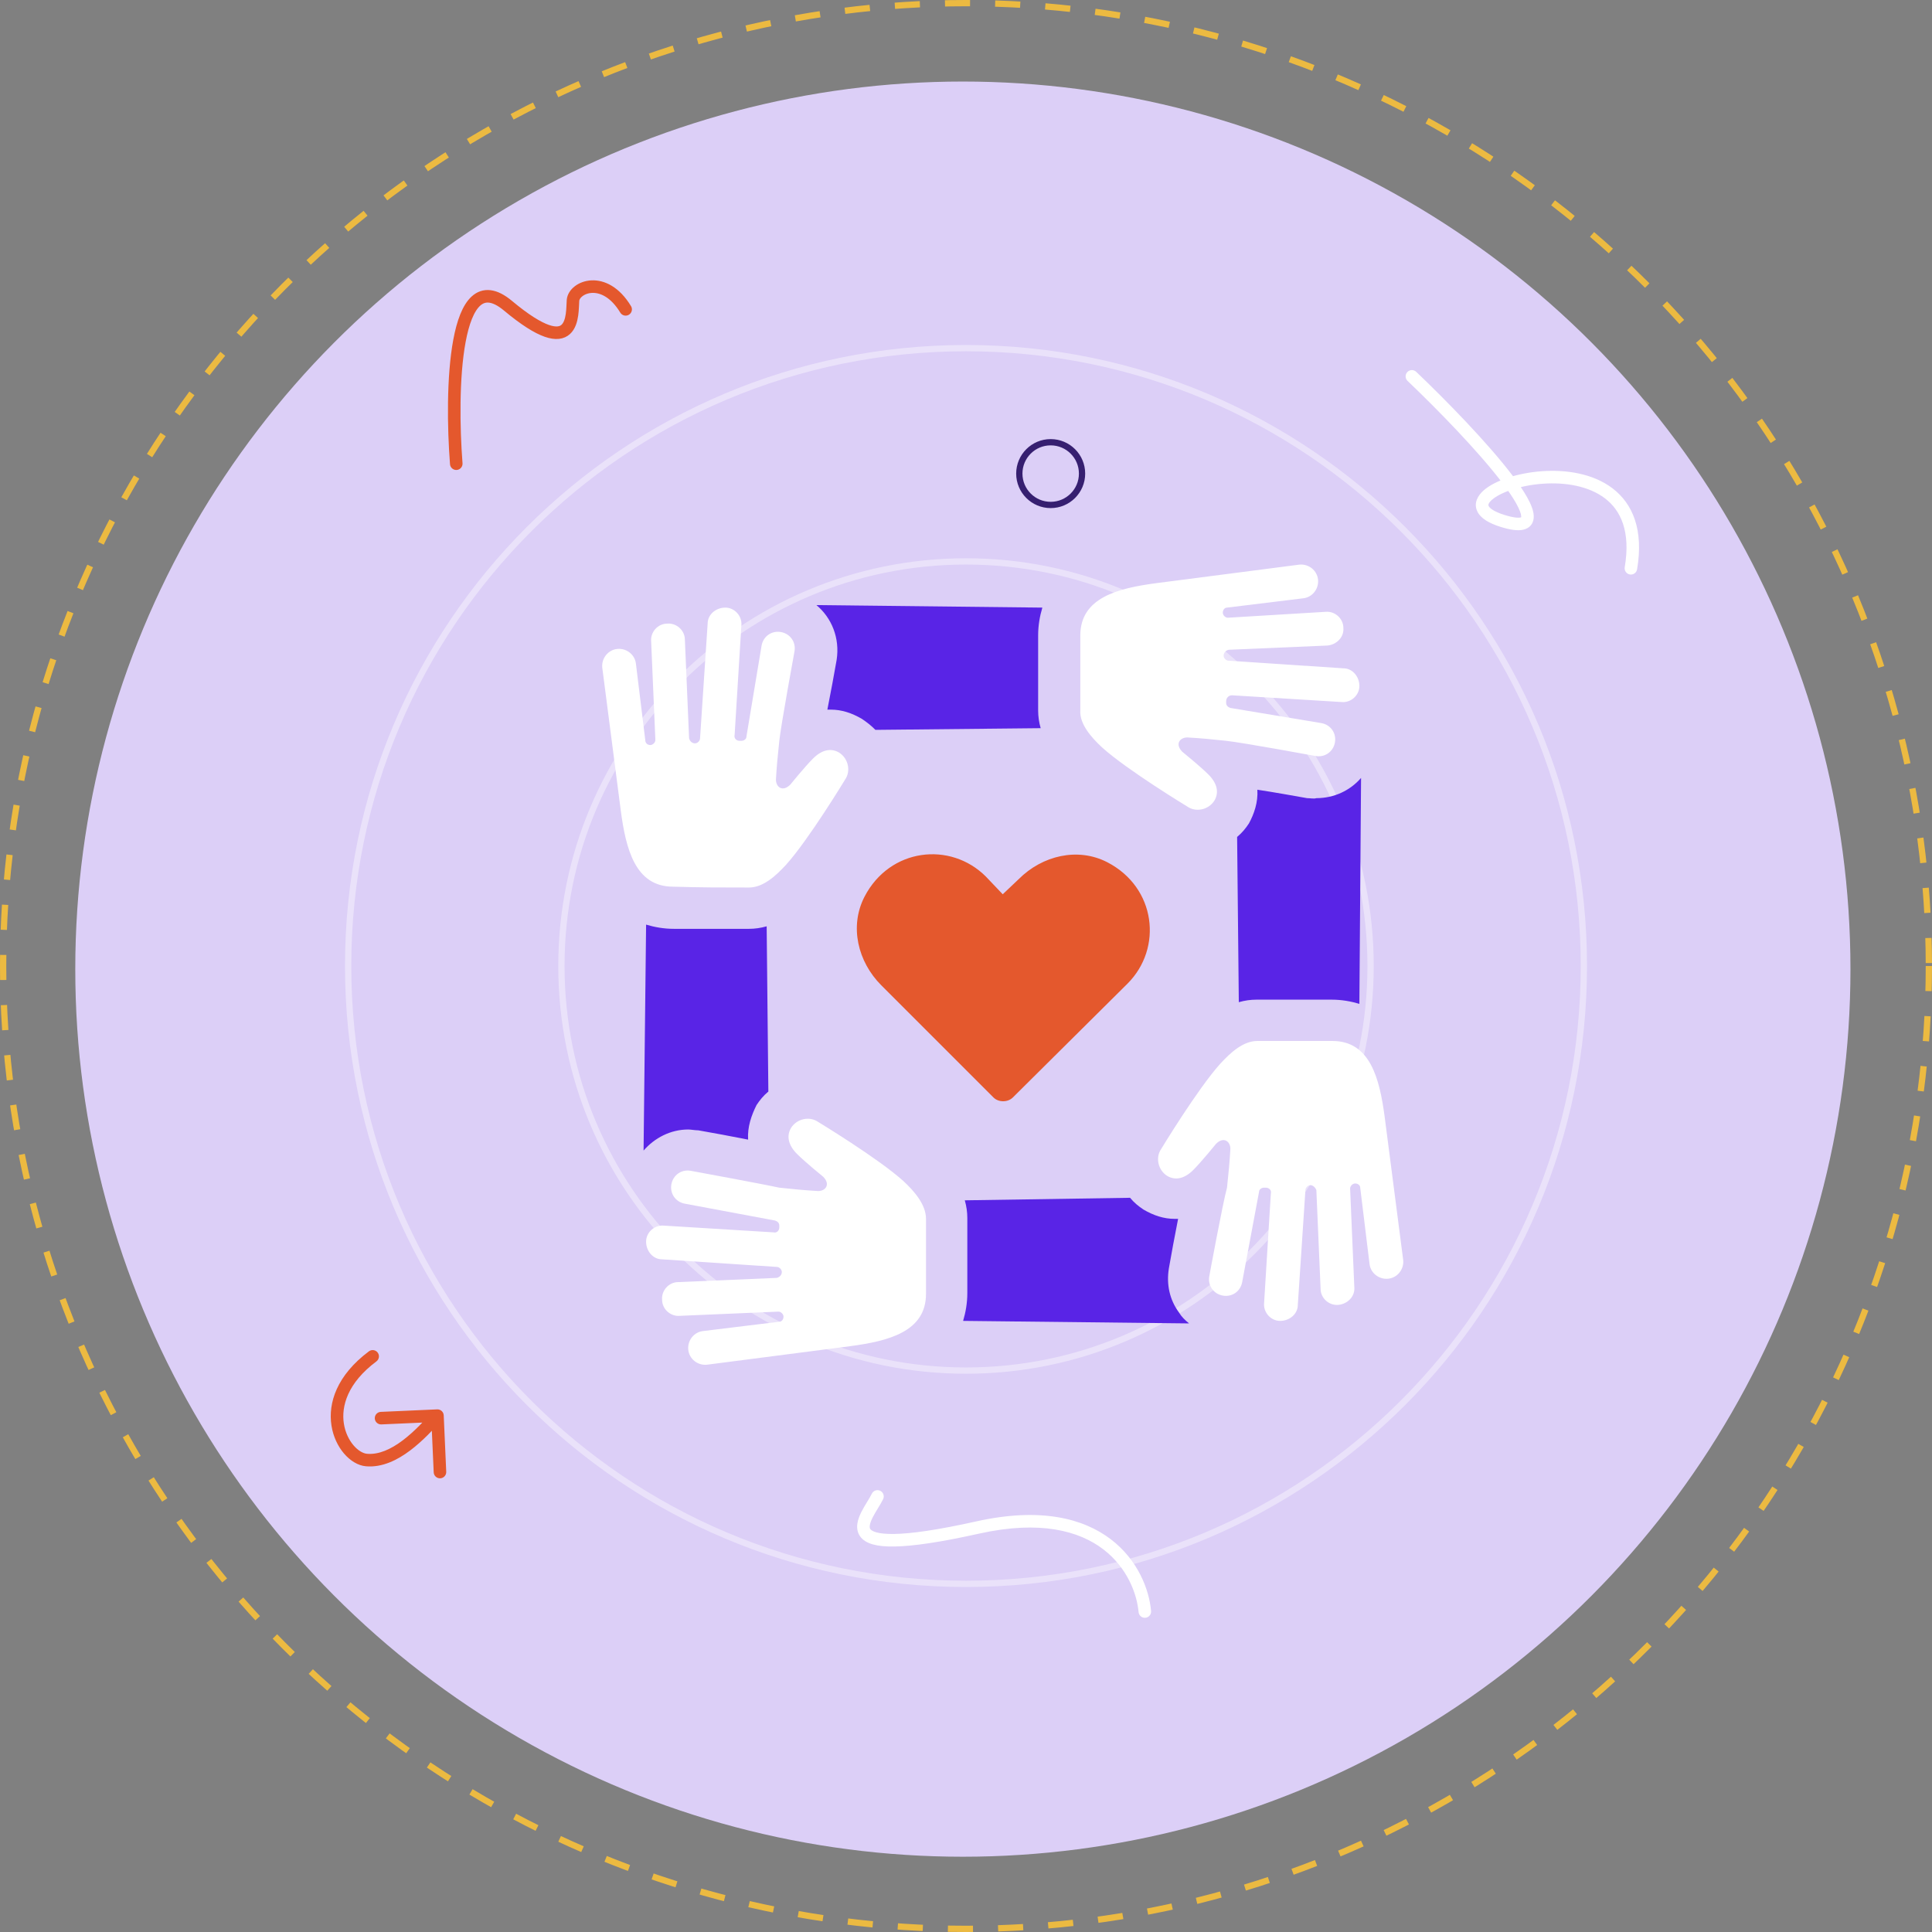 <svg width="308" height="308" viewBox="0 0 308 308" fill="none" xmlns="http://www.w3.org/2000/svg">
<rect x="0" y="0" width="308" height="308" fill="#808080" stroke="none"/>
<circle cx="154" cy="154" r="153.5" stroke="#ECBA41" stroke-dasharray="4 4"/>
<circle cx="153.5" cy="154.5" r="141.5" fill="#DCCFF7"/>
<path opacity="0.4" fill-rule="evenodd" clip-rule="evenodd" d="M252 154C252 208.124 208.124 252 154 252C99.876 252 56 208.124 56 154C56 99.876 99.876 56 154 56C208.124 56 252 99.876 252 154ZM253 154C253 208.676 208.676 253 154 253C99.324 253 55 208.676 55 154C55 99.324 99.324 55 154 55C208.676 55 253 99.324 253 154ZM218 154C218 189.346 189.346 218 154 218C118.654 218 90 189.346 90 154C90 118.654 118.654 90 154 90C189.346 90 218 118.654 218 154ZM219 154C219 189.898 189.898 219 154 219C118.101 219 89 189.898 89 154C89 118.101 118.101 89 154 89C189.898 89 219 118.101 219 154Z" fill="white"/>
<path d="M225.774 59.277C225.374 58.896 224.741 58.911 224.36 59.31C223.979 59.71 223.994 60.343 224.394 60.724L225.774 59.277ZM239.521 83.04L239.222 83.995L239.521 83.04ZM259.014 90.43C258.922 90.974 259.288 91.49 259.833 91.583C260.377 91.675 260.894 91.308 260.986 90.764L259.014 90.43ZM224.394 60.724C229.206 65.312 235.665 71.936 239.468 76.935C240.417 78.183 241.184 79.307 241.715 80.258C242.266 81.244 242.494 81.921 242.511 82.31C242.519 82.481 242.481 82.503 242.504 82.47C242.534 82.428 242.544 82.462 242.398 82.496C242.035 82.58 241.246 82.533 239.82 82.086L239.222 83.995C240.692 84.455 241.927 84.657 242.848 84.445C243.345 84.33 243.812 84.08 244.132 83.631C244.446 83.192 244.53 82.685 244.509 82.221C244.47 81.338 244.037 80.314 243.461 79.282C242.866 78.217 242.038 77.01 241.06 75.724C237.157 70.594 230.603 63.882 225.774 59.277L224.394 60.724ZM239.82 82.086C238.968 81.819 238.362 81.54 237.951 81.274C237.536 81.005 237.374 80.786 237.317 80.66C237.268 80.555 237.184 80.264 237.843 79.681C238.48 79.118 239.575 78.536 241.019 78.061C242.445 77.591 244.143 77.247 245.925 77.118C249.523 76.855 253.283 77.473 255.871 79.452C258.372 81.364 259.983 84.71 259.014 90.43L260.986 90.764C262.049 84.489 260.307 80.326 257.085 77.863C253.951 75.466 249.621 74.843 245.78 75.123C243.842 75.264 241.983 75.637 240.393 76.161C238.82 76.679 237.44 77.368 236.518 78.183C235.618 78.979 234.893 80.174 235.499 81.495C235.768 82.082 236.258 82.56 236.865 82.953C237.476 83.348 238.263 83.694 239.222 83.995L239.82 82.086Z" fill="white"/>
<circle cx="167.5" cy="75.5" r="5" stroke="#361F70"/>
<path d="M72.737 73.923C71.848 62.488 72.252 41.441 80.981 48.738C91.892 57.858 91.164 49.986 91.349 47.873C91.535 45.76 96.33 43.696 99.74 49.319" stroke="#E4582D" stroke-width="2" stroke-linecap="round"/>
<path d="M181.512 257C181.56 257.55 182.046 257.956 182.596 257.908C183.146 257.859 183.553 257.374 183.504 256.824L181.512 257ZM155.866 243.516L156.083 244.492L155.866 243.516ZM140.789 238.993C141.028 238.495 140.818 237.898 140.32 237.659C139.822 237.42 139.225 237.63 138.986 238.128L140.789 238.993ZM183.504 256.824C183.205 253.437 181.43 248.697 177.073 245.382C172.685 242.044 165.841 240.272 155.648 242.54L156.083 244.492C165.864 242.315 172.062 244.082 175.862 246.974C179.693 249.889 181.253 254.069 181.512 257L183.504 256.824ZM155.648 242.54C149.427 243.925 145.287 244.496 142.599 244.544C141.253 244.568 140.322 244.459 139.696 244.284C139.07 244.109 138.836 243.894 138.748 243.768C138.67 243.657 138.616 243.487 138.664 243.17C138.713 242.836 138.865 242.423 139.109 241.935C139.351 241.453 139.649 240.959 139.956 240.455C140.251 239.971 140.568 239.454 140.789 238.993L138.986 238.128C138.817 238.479 138.561 238.9 138.248 239.415C137.948 239.908 137.605 240.472 137.321 241.04C137.039 241.603 136.781 242.235 136.685 242.875C136.588 243.53 136.653 244.263 137.11 244.915C137.556 245.553 138.271 245.963 139.158 246.211C140.044 246.458 141.19 246.569 142.634 246.543C145.526 246.492 149.821 245.886 156.083 244.492L155.648 242.54Z" fill="white"/>
<path d="M70.739 225.637C70.714 225.086 70.247 224.658 69.695 224.683L60.704 225.082C60.153 225.107 59.725 225.574 59.75 226.125C59.774 226.677 60.241 227.105 60.793 227.08L68.785 226.725L69.14 234.717C69.165 235.269 69.632 235.696 70.184 235.672C70.735 235.647 71.163 235.18 71.138 234.628L70.739 225.637ZM69.734 225.688L68.996 225.013L68.996 225.013L69.734 225.688ZM58.444 232.761L58.526 231.764L58.444 232.761ZM60.01 217.032C60.452 216.701 60.542 216.075 60.212 215.632C59.881 215.19 59.254 215.1 58.812 215.43L60.01 217.032ZM69.002 225.007L68.996 225.013L70.472 226.363L70.478 226.357L69.002 225.007ZM68.996 225.013C67.682 226.449 66.04 228.24 64.189 229.634C62.325 231.037 60.403 231.919 58.526 231.764L58.362 233.757C60.967 233.972 63.384 232.743 65.392 231.231C67.414 229.709 69.175 227.78 70.472 226.363L68.996 225.013ZM58.526 231.764C57.912 231.714 57.106 231.29 56.361 230.418C55.632 229.565 55.038 228.364 54.819 226.954C54.391 224.195 55.387 220.488 60.01 217.032L58.812 215.43C53.697 219.254 52.283 223.654 52.843 227.26C53.118 229.033 53.868 230.579 54.84 231.718C55.797 232.837 57.05 233.65 58.362 233.757L58.526 231.764Z" fill="#E4582D"/>
<path d="M159.856 142.565L157.168 139.742C151.523 134.097 141.846 135.173 137.813 142.968C135.394 147.673 136.738 153.318 140.501 157.082L158.378 174.958C159.184 175.764 160.662 175.764 161.469 174.958L179.748 156.812C185.394 151.167 184.318 141.49 176.522 137.457C171.818 135.038 166.173 136.382 162.409 140.145L159.856 142.565Z" fill="#E4582D"/>
<path d="M133.378 105.199C132.975 107.484 132.436 110.441 131.899 113.129H132.436C134.184 113.129 135.797 113.666 137.409 114.607C138.216 115.145 138.888 115.683 139.56 116.355L165.904 116.086C165.635 115.144 165.501 114.204 165.501 113.263V101.3C165.501 99.688 165.77 98.209 166.173 96.865L130.152 96.463C132.571 98.478 133.916 101.705 133.378 105.199L133.378 105.199Z" fill="#5924E6"/>
<path d="M175.717 119.177C179.749 122.807 189.292 128.586 189.292 128.586C190.636 129.527 192.652 129.123 193.593 127.644C194.4 126.3 193.996 124.821 192.652 123.478C191.307 122.134 188.485 119.849 188.485 119.849C187.276 118.639 188.082 117.564 189.292 117.564C191.577 117.698 192.921 117.833 195.475 118.101C198.029 118.37 209.722 120.52 209.722 120.52C211.201 120.789 212.545 119.848 212.813 118.369C213.083 116.891 212.141 115.546 210.663 115.278L196.147 112.861C195.744 112.727 195.475 112.458 195.475 112.055V111.786C195.475 111.248 195.878 110.844 196.416 110.844L213.89 111.92C215.368 112.054 216.713 110.844 216.713 109.366C216.713 107.887 215.637 106.543 214.159 106.543L195.879 105.333C195.476 105.333 195.073 104.93 195.073 104.527C195.073 104.124 195.342 103.721 195.879 103.586L211.605 102.913C213.084 102.779 214.293 101.569 214.159 100.09C214.159 98.612 212.815 97.402 211.336 97.536L195.744 98.478C195.341 98.478 194.938 98.075 194.938 97.672C194.938 97.269 195.207 96.866 195.61 96.866L207.706 95.387C209.185 95.253 210.261 93.909 210.125 92.43C209.991 90.952 208.647 89.876 207.168 90.011C207.168 90.011 190.501 92.162 184.319 92.969C178.271 93.775 172.223 95.253 172.223 101.302V113.264C172.089 115.414 173.97 117.565 175.717 119.177L175.717 119.177Z" fill="white"/>
<path d="M208.378 127.242C206.093 126.839 203.136 126.301 200.448 125.897C200.582 127.913 199.911 129.795 199.104 131.273C198.566 132.08 198.028 132.752 197.222 133.424L197.491 159.768C198.432 159.499 199.373 159.365 200.314 159.365H212.277C213.889 159.365 215.368 159.634 216.712 160.037L216.981 124.016C215.234 126.032 212.68 127.242 209.857 127.242C209.453 127.375 208.915 127.241 208.378 127.241L208.378 127.242Z" fill="#5924E6"/>
<path d="M220.744 178.049C219.937 172 218.459 165.952 212.411 165.952H200.448C198.163 165.952 196.147 167.834 194.534 169.582C190.905 173.614 185.125 183.157 185.125 183.157C184.184 184.501 184.588 186.517 186.067 187.458C187.411 188.265 188.89 187.861 190.233 186.517C191.578 185.172 193.862 182.35 193.862 182.35C195.072 181.141 196.147 181.947 196.147 183.157C196.013 185.442 195.878 186.786 195.61 189.34C194.937 191.759 192.786 203.452 192.786 203.452C192.517 204.931 193.458 206.275 194.937 206.543C196.415 206.813 197.76 205.871 198.028 204.393L200.716 190.011C200.716 189.608 201.119 189.339 201.522 189.339H201.791C202.329 189.339 202.733 189.742 202.598 190.281L201.522 207.754C201.388 209.232 202.598 210.577 204.076 210.577C205.555 210.577 206.899 209.502 206.899 208.023L208.109 189.743C208.109 189.34 208.512 188.937 208.915 188.937C209.318 188.937 209.721 189.34 209.856 189.743L210.529 205.469C210.529 206.948 211.873 208.157 213.352 208.023C214.83 207.889 216.04 206.679 215.906 205.2L215.234 189.474C215.234 189.071 215.637 188.668 216.04 188.668C216.443 188.668 216.846 188.937 216.846 189.34L218.325 201.437C218.459 202.915 219.803 203.991 221.282 203.855C222.76 203.721 223.836 202.377 223.701 200.898C223.701 200.898 221.55 184.232 220.744 178.049L220.744 178.049Z" fill="white"/>
<path d="M111.335 180.199C113.619 180.602 116.576 181.14 119.264 181.678C119.13 179.662 119.802 177.78 120.609 176.167C121.146 175.36 121.684 174.688 122.491 174.016L122.222 147.672C121.28 147.941 120.34 148.075 119.398 148.075H107.436C105.823 148.075 104.345 147.806 103.001 147.403L102.598 183.424C104.346 181.409 106.9 180.064 109.722 180.064C110.125 180.064 110.797 180.198 111.335 180.198L111.335 180.199Z" fill="#5924E6"/>
<path d="M119.399 141.489C121.684 141.489 123.701 139.608 125.313 137.86C128.943 133.828 134.722 124.285 134.722 124.285C135.663 122.94 135.259 120.925 133.78 119.983C132.436 119.177 130.957 119.58 129.614 120.925C128.269 122.269 125.985 125.091 125.985 125.091C124.775 126.301 123.7 125.494 123.7 124.285C123.834 122 123.969 120.656 124.237 118.102C124.506 115.547 126.656 103.854 126.656 103.854C126.925 102.376 125.984 101.031 124.505 100.763C123.027 100.494 121.682 101.435 121.414 102.914L118.996 117.43C118.996 117.833 118.593 118.102 118.19 118.102H117.921C117.383 118.102 116.979 117.699 117.114 117.161L118.19 99.688C118.324 98.209 117.114 96.865 115.636 96.865C114.157 96.865 112.813 97.94 112.813 99.419L111.603 117.698C111.603 118.101 111.2 118.505 110.797 118.505C110.394 118.505 109.991 118.235 109.856 117.698L109.183 101.972C109.183 100.494 107.839 99.284 106.36 99.418C104.882 99.418 103.672 100.763 103.806 102.241L104.479 117.967C104.479 118.37 104.075 118.774 103.672 118.774C103.269 118.774 102.866 118.505 102.866 117.967L101.387 105.871C101.253 104.392 99.909 103.317 98.43 103.452C96.952 103.586 95.876 104.931 96.011 106.409C96.011 106.409 98.162 123.076 98.969 129.258C99.775 135.307 101.253 141.355 107.302 141.355C112.006 141.489 114.694 141.489 119.399 141.489L119.399 141.489Z" fill="white"/>
<path d="M186.335 202.242C186.738 199.957 187.276 197 187.813 194.312H187.276C185.529 194.312 183.916 193.775 182.303 192.834C181.497 192.297 180.825 191.758 180.153 190.952L153.808 191.355C154.077 192.297 154.211 193.237 154.211 194.178V206.141C154.211 207.753 153.942 209.232 153.539 210.576L189.561 210.979C188.889 210.442 188.351 209.904 187.948 209.232C186.47 207.215 185.933 204.796 186.336 202.242L186.335 202.242Z" fill="#5924E6"/>
<path d="M143.996 188.264C139.963 184.634 130.421 178.855 130.421 178.855C129.076 177.914 127.061 178.318 126.119 179.797C125.313 181.141 125.716 182.62 127.061 183.963C128.405 185.308 131.227 187.592 131.227 187.592C132.436 188.802 131.63 189.877 130.421 189.877C128.136 189.743 126.791 189.608 124.237 189.34C121.818 188.801 110.124 186.65 110.124 186.65C108.646 186.381 107.301 187.322 107.033 188.801C106.764 190.279 107.705 191.624 109.184 191.892L123.565 194.58C123.968 194.714 124.237 194.983 124.237 195.386V195.655C124.237 196.193 123.834 196.597 123.296 196.462L105.823 195.387C104.344 195.253 103 196.463 103 197.941C103 199.42 104.075 200.764 105.554 200.764L123.833 201.974C124.236 201.974 124.639 202.377 124.639 202.78C124.639 203.183 124.37 203.586 123.833 203.721L108.107 204.394C106.629 204.394 105.419 205.738 105.553 207.217C105.553 208.695 106.898 209.905 108.376 209.771L124.102 209.099C124.505 209.099 124.909 209.502 124.909 209.905C124.909 210.308 124.639 210.711 124.236 210.711L112.14 212.19C110.661 212.324 109.586 213.668 109.721 215.147C109.855 216.625 111.2 217.701 112.678 217.566C112.678 217.566 129.345 215.415 135.527 214.609C141.576 213.802 147.624 212.324 147.624 206.275V194.313C147.624 192.027 145.742 189.877 143.995 188.264L143.996 188.264Z" fill="white"/>
</svg>
